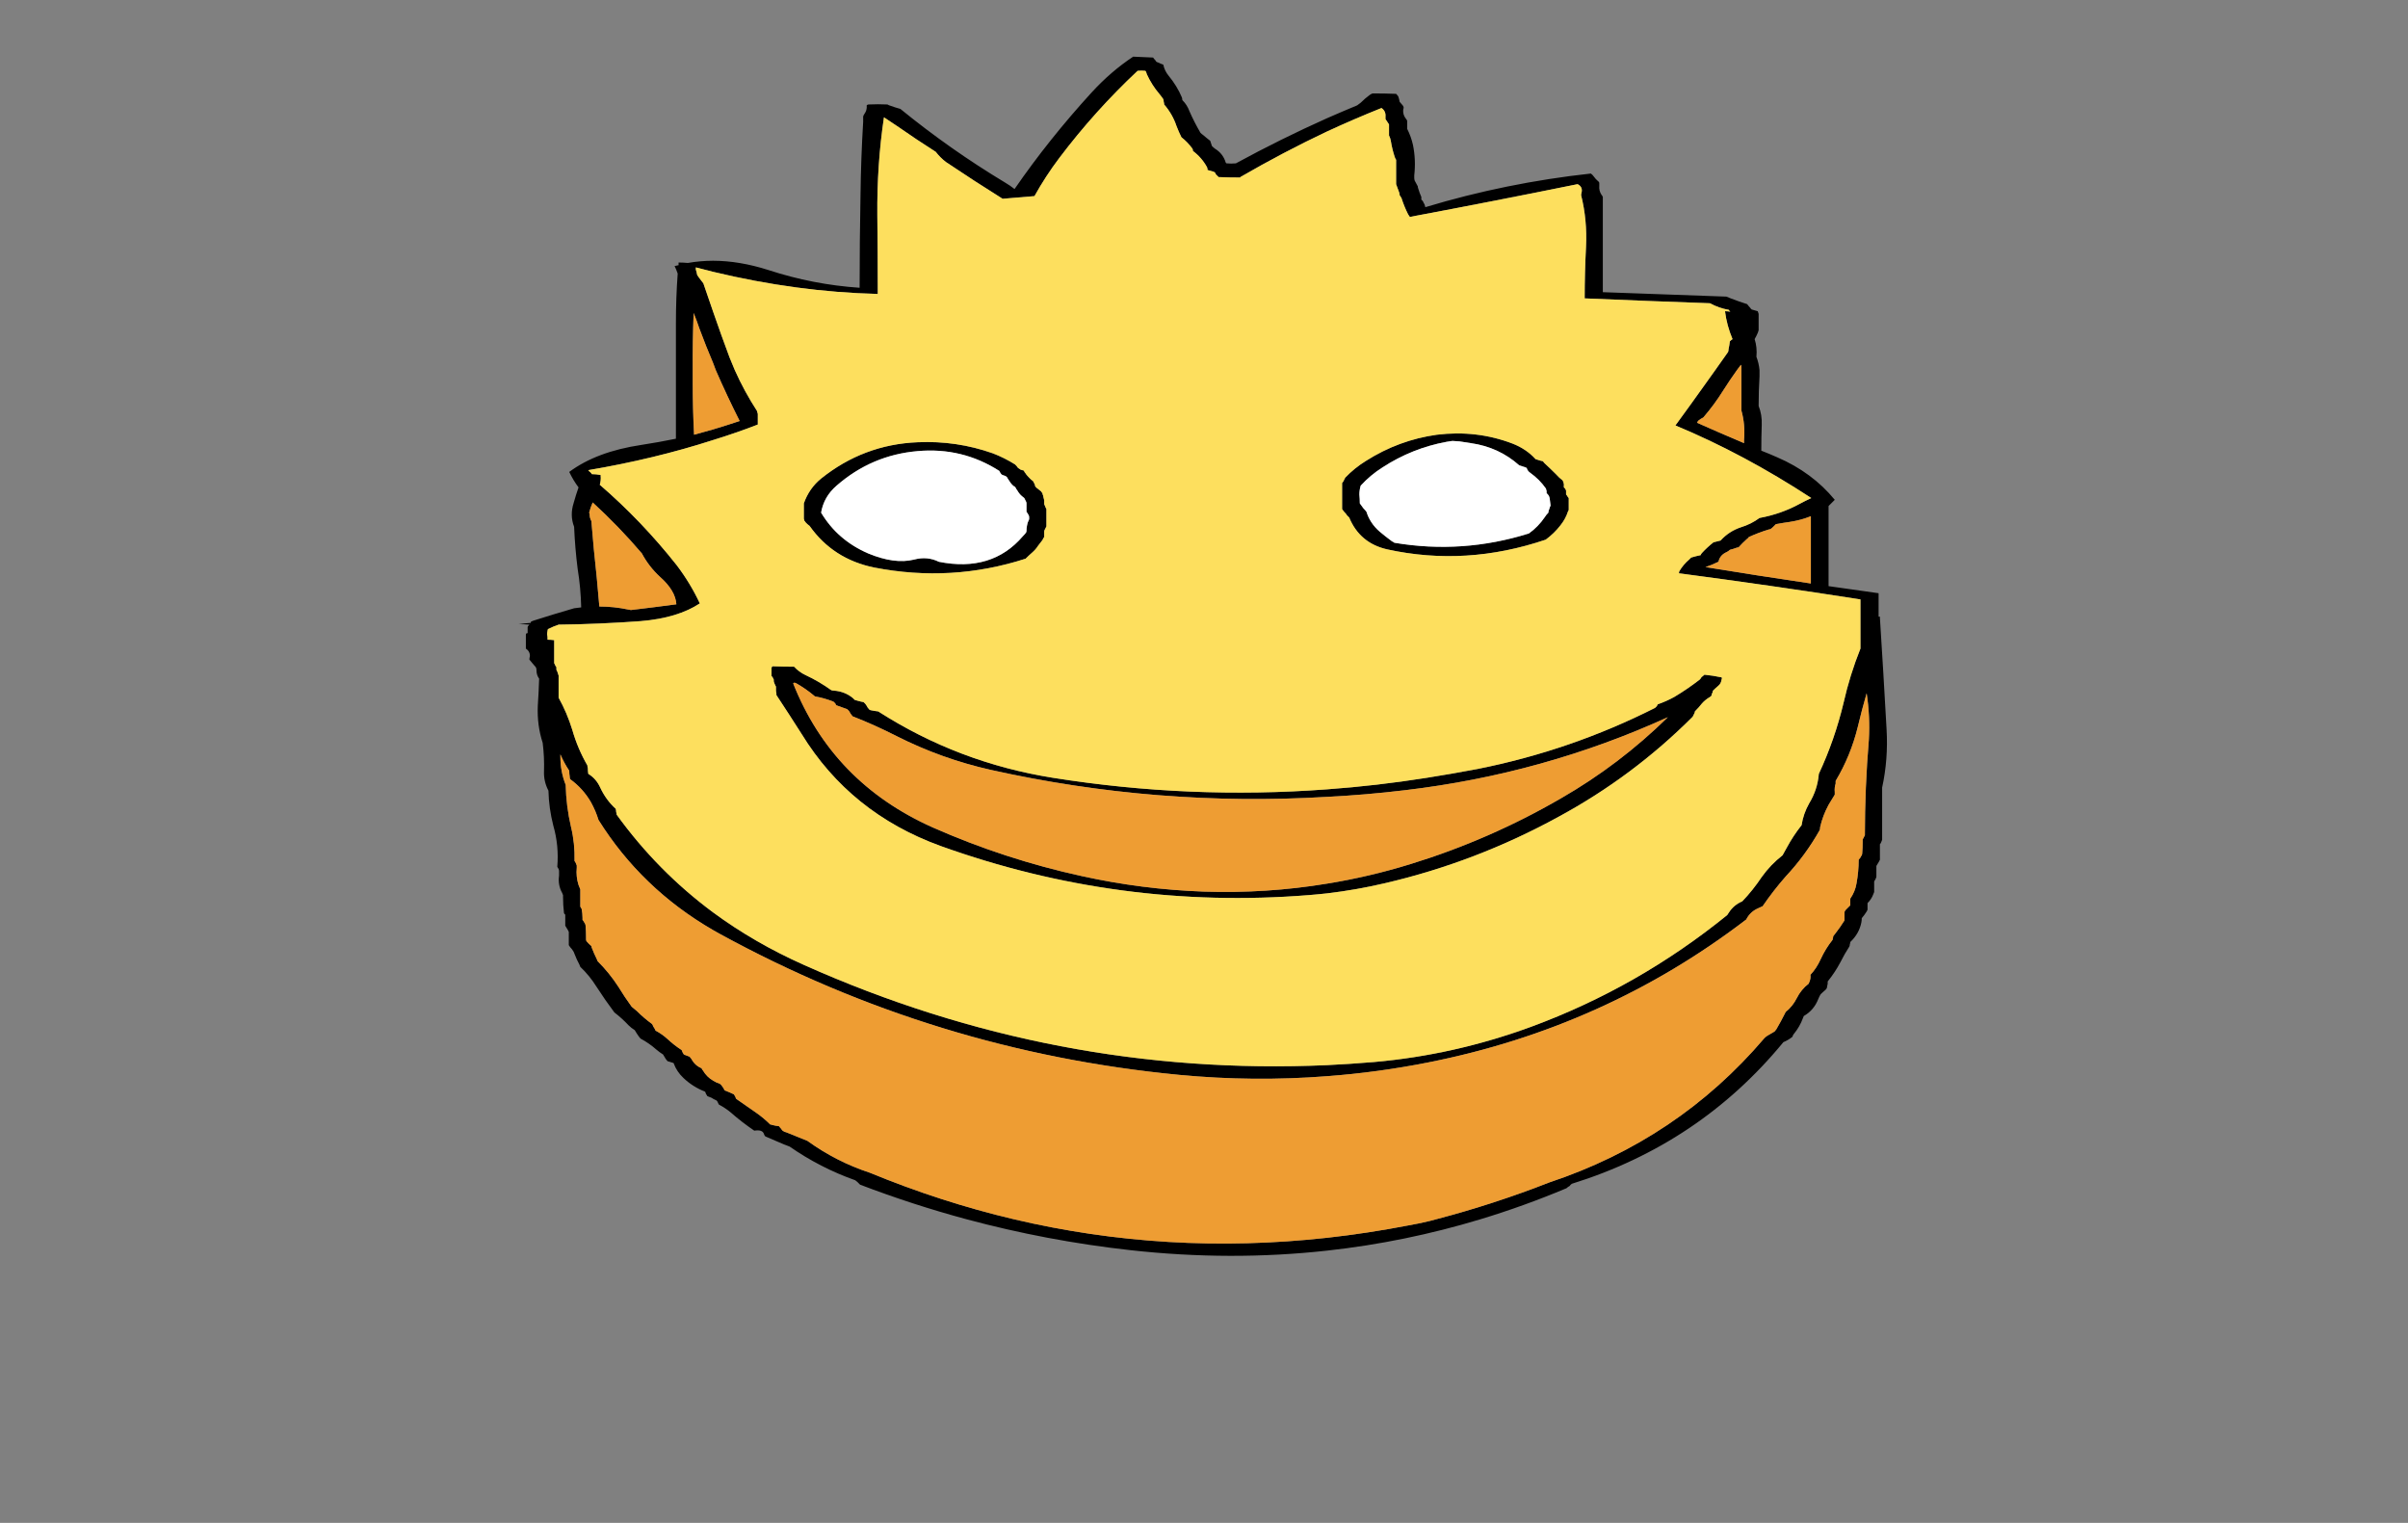 
<svg viewBox="0 0 272 172" height="172px" width="272px" y="0px" x="0px" preserveAspectRatio="none" xmlns:xlink="http://www.w3.org/1999/xlink" version="1.1" xmlns="http://www.w3.org/2000/svg">
<rect x="0" y="0" width="272" height="172" fill="#808080" stroke="none"/>
<defs></defs>

<g id="Layer_2">
<g>
<g>
<g>
<path d="M 180.65 21
Q 180.65 20.85 180.65 20.7 180.65 20.55 180.55 20.5 180.25 20.25 180 19.9 179.9 19.75 179.7 19.6 170.1 20.65 161 23.4 160.95 23.1 160.8 22.9 160.75 22.7 160.55 22.55 160.55 22.4 160.55 22.25 160.35 21.8 160.2 21.3 160.15 21.2 160.15 21.05 159.95 20.7 159.8 20.4 159.75 20.25 159.75 20.1 159.75 19.95 159.75 19.8 159.95 18.05 159.6 16.35 159.4 15.45 158.95 14.55 158.95 14.25 158.95 13.95 158.95 13.8 158.95 13.65 158.9 13.5 158.8 13.4 158.45 12.95 158.5 12.4 158.55 12.25 158.55 12.1 158.5 11.95 158.4 11.85 158.25 11.65 158.1 11.5 158.05 11.2 157.95 10.9 157.85 10.75 157.7 10.6 156.4 10.55 155.05 10.55 154.9 10.6 154.75 10.7 154.2 11.1 153.7 11.6 153.5 11.75 153.3 11.9 151.591 12.608 149.9 13.35 144.664 15.691 139.6 18.45 139.05 18.5 138.55 18.45 138.5 18.45 138.45 18.35 138.15 17.35 137.25 16.8 137.05 16.65 136.9 16.5 136.85 16.35 136.8 16.2 136.75 16.05 136.7 15.9 136.3 15.6 135.9 15.25 135.75 15.15 135.6 15 134.9 13.8 134.35 12.55 134.1 11.85 133.55 11.3 133.55 11.15 133.5 11 132.95 9.7 132 8.55 131.55 8 131.4 7.3 131.1 7.2 130.8 7.05 130.75 7.05 130.65 7 130.55 6.9 130.5 6.8 130.35 6.65 130.25 6.5 129.15 6.45 128 6.4 125.5 8.05 123.3 10.45 118.5 15.7 114.6 21.35 114.1 20.95 113.5 20.6 107.35 16.9 101.7 12.3 101.15 12.15 100.6 11.95 100.4 11.9 100.25 11.8 99.2 11.75 98.1 11.8 98 11.8 97.9 11.9 97.95 12.45 97.65 12.85 97.55 13 97.5 13.15 97.5 13.45 97.5 13.75 97.25 17.9 97.2 22.05 97.1 27.25 97.1 32.5 91.85 32.15 86.8 30.5 83.539 29.458 80.55 29.45 79.093 29.454 77.7 29.7 77.15 29.65 76.65 29.65 76.65 29.8 76.65 29.95 76.4 30 76.2 30.05 76.4 30.45 76.55 30.9 76.35 33.65 76.35 36.45 76.35 39.125 76.35 41.8 76.35 45.675 76.35 49.55 74.4 49.95 72.45 50.25 67.4 51 64.3 53.3 64.75 54.25 65.35 55.05 65.05 55.9 64.8 56.8 64.35 58.2 64.85 59.5 64.95 61.9 65.25 64.25 65.6 66.4 65.65 68.6 65.25 68.65 64.85 68.7 62.6 69.35 60.25 70.1 60.15 70.15 60 70.2 59.95 70.25 59.95 70.35 59.25 70.4 58.6 70.5 59.2 70.5 59.85 70.55 59.8 70.55 59.75 70.6 59.65 70.7 59.6 70.8 59.6 70.9 59.6 71 59.6 71.1 59.6 71.2 59.6 71.3 59.6 71.4 59.6 71.45 59.6 71.5 59.55 71.5 59.45 71.55 59.4 71.55 59.4 71.7 59.4 71.85 59.4 72 59.4 72.5 59.4 72.95 59.4 73.1 59.4 73.25 59.9 73.6 59.85 74.15 59.8 74.3 59.8 74.5 60.05 74.8 60.3 75.1 60.45 75.25 60.55 75.4 60.6 75.55 60.6 75.7 60.6 76.25 60.9 76.65 60.85 78.2 60.75 79.7 60.65 81.9 61.3 83.9 61.5 85.5 61.45 87.1 61.4 88.25 61.95 89.3 62 91.3 62.5 93.25 63.15 95.5 62.95 97.9 63 98 63.1 98.15 63.15 98.25 63.15 98.4 63.15 98.65 63.15 98.9 63 99.95 63.5 100.85 63.55 100.95 63.6 101.1 63.6 101.2 63.6 101.35 63.6 102.2 63.7 103.05 63.7 103.2 63.85 103.3 63.85 103.45 63.85 103.55 63.85 103.9 63.85 104.3 63.85 104.4 63.85 104.55 64 104.8 64.15 105.05 64.2 105.15 64.25 105.25 64.25 105.4 64.25 105.5 64.25 106 64.25 106.5 64.25 106.6 64.25 106.75 64.4 107 64.6 107.2 64.7 107.35 64.8 107.5 64.85 107.6 64.9 107.75 65.15 108.4 65.45 108.95 65.5 109.1 65.55 109.2 66.6 110.2 67.35 111.4 68.35 112.95 69.4 114.35 70.25 115 71 115.8 71.3 116.1 71.7 116.35 71.9 116.7 72.15 117.05 72.25 117.2 72.35 117.3 73.3 117.8 74.15 118.55 74.5 118.85 74.9 119.1 75.05 119.35 75.2 119.6 75.3 119.75 75.4 119.85 75.7 119.95 76.05 120.05 76.1 120.05 76.1 120.1 76.45 121.05 77.2 121.75 78.25 122.75 79.65 123.3 79.7 123.4 79.75 123.55 79.8 123.65 79.9 123.8 80.15 123.9 80.4 124 80.473 124.044 80.55 124.1 80.737 124.194 80.95 124.3 81.05 124.4 81.1 124.55 81.15 124.65 81.2 124.75 81.95 125.15 82.55 125.65 83.8 126.75 85.2 127.7 86.15 127.55 86.3 128.1 86.35 128.25 86.45 128.35 87.5 128.8 88.55 129.25 88.9 129.4 89.2 129.5 92.65 131.9 96.6 133.3 96.7 133.4 96.85 133.5 97 133.65 97.15 133.8 103.078 136.063 109.15 137.7 118.258 140.151 127.7 141.2 139.027 142.451 149.9 141.25 158.724 140.282 167.25 137.7 172.149 136.217 176.95 134.2 177.1 134.05 177.3 133.95 177.4 133.8 177.55 133.7 192 129.2 201.45 117.7 201.95 117.5 202.4 117.15 202.5 117.1 202.5 117 202.55 116.85 202.65 116.75 203.3 115.95 203.65 115 203.7 114.9 203.75 114.75 204.9 114.1 205.4 112.8 205.5 112.55 205.65 112.3 205.9 112.05 206.2 111.8 206.3 111.7 206.35 111.6 206.4 111.35 206.45 111.1 206.45 110.95 206.45 110.85 207.3 109.8 207.9 108.65 208.35 107.75 208.9 106.9 208.95 106.8 208.95 106.65 209 106.55 209 106.4 210 105.45 210.25 104.2 210.3 103.95 210.3 103.7 210.6 103.35 210.85 102.95 210.9 102.85 210.95 102.75 210.95 102.5 210.95 102.25 210.95 102.1 210.95 102 211.4 101.55 211.6 101 211.65 100.9 211.7 100.75 211.7 100.65 211.7 100.5 211.7 100.15 211.7 99.8 211.7 99.65 211.7 99.55 211.8 99.4 211.85 99.3 211.9 99.15 211.95 99.05 211.95 98.9 211.95 98.8 211.95 98.45 211.95 98.05 211.95 97.95 211.95 97.8 212.1 97.55 212.25 97.3 212.3 97.2 212.35 97.1 212.35 96.95 212.35 96.85 212.35 96.2 212.35 95.6 212.35 95.5 212.35 95.35 212.45 95.25 212.5 95.1 212.55 95 212.6 94.85 212.6 93.25 212.6 91.65 212.6 90.3 212.6 88.95 213.3 85.75 213.1 82.35 212.75 76.05 212.35 69.8 212.35 69.7 212.35 69.65 212.25 69.65 212.2 69.65 212.2 68.35 212.2 67 209.35 66.6 206.55 66.2 206.55 64.3 206.55 62.4 206.55 59.75 206.55 57.15 206.9 56.8 207.25 56.45 204.7 53.35 200.75 51.65 199.85 51.25 198.95 50.9 198.95 49.45 199 48 199.05 46.85 198.65 45.85 198.65 44.15 198.75 42.5 198.765 42.145 198.75 41.8 198.677 41.026 198.4 40.3 198.5 39.25 198.2 38.3 198.4 37.95 198.55 37.6 198.6 37.45 198.65 37.3 198.65 37 198.65 36.7 198.65 36.1 198.65 35.45 198.6 35.3 198.55 35.15 198.2 35.05 197.85 34.95 197.85 34.9 197.8 34.9 197.7 34.75 197.55 34.6 197.45 34.5 197.35 34.35 196.4 34.05 195.5 33.7 195.25 33.6 195 33.5 188 33.25 181.05 33 181.05 30.25 181.05 27.5 181.05 24.85 181.05 22.25 181 22.1 180.9 22 180.6 21.55 180.65 21
M 178.65 21.75
Q 178.6 21.9 178.6 22.05 179.3 24.85 179.15 27.9 179 30.8 179 33.7 186.05 34 193.15 34.25 194.15 34.8 195.3 35
L 195.3 35.05
Q 195.35 35.1 195.45 35.2 195.15 35.15 194.85 35.15 195.05 36.75 195.7 38.3 195.55 38.4 195.4 38.55 195.35 39 195.25 39.45 195.25 39.6 195.2 39.75 194.462 40.784 193.75 41.8 193.241 42.504 192.75 43.2 190.9 45.8 189.25 48.05 196.95 51.25 204.6 56.25 203.85 56.6 203.3 56.9 201.2 58.05 198.75 58.5 197.8 59.2 196.65 59.55 195.3 60 194.35 61.05 193.95 61.15 193.55 61.25 192.85 61.8 192.25 62.45 192.15 62.55 192.1 62.7 191.6 62.8 191.1 62.95 191.05 62.95 191 63 190.9 63.1 190.8 63.2 190.15 63.75 189.7 64.5 189.65 64.6 189.65 64.75 199.9 66.1 210.15 67.7 210.15 67.85 210.15 68.05 210.15 69.7 210.15 71.4 210.15 72.35 210.15 73.25 208.95 76.25 208.25 79.35 207.25 83.55 205.45 87.4 205.3 89.2 204.35 90.75 203.7 91.9 203.5 93.2 202.55 94.4 201.85 95.7 201.6 96.15 201.35 96.6 200 97.65 199 99.05 198 100.55 196.8 101.8 195.85 102.2 195.3 103.05 195.2 103.2 195.1 103.35 185.05 111.5 173 115.95 164.3 119.15 155.2 119.95 152.542 120.172 149.9 120.3 119.209 121.661 90.85 109 85.235 106.502 80.55 103.05 74.263 98.389 69.65 92 69.65 91.85 69.6 91.7 69.6 91.55 69.55 91.35 68.45 90.35 67.8 88.95 67.35 87.95 66.45 87.4 66.4 87.05 66.4 86.75 66.35 86.6 66.35 86.45 65.25 84.55 64.65 82.45 64.05 80.5 63.1 78.8 63.1 78.45 63.1 78.15 63.1 77.4 63.1 76.65 63.1 76.45 63.1 76.3 63.05 76.15 63 76 62.95 75.8 62.85 75.65 62.85 75.5 62.85 75.35 62.75 75.25 62.7 75.1 62.65 75 62.6 74.9 62.6 74.65 62.6 74.4 62.6 73.55 62.6 72.65 62.6 72.55 62.6 72.4
L 62.6 72.3
Q 62.2 72.25 61.85 72.25 61.85 72.15 61.85 72.05 61.85 71.85 61.8 71.65 61.8 71.45 61.85 71.25 61.85 71.15 61.9 71.05 62.5 70.75 63.1 70.55 67.55 70.5 72.4 70.15 76.55 69.8 79.05 68.15 78 65.9 76.45 63.85 72.5 58.85 67.75 54.75 67.9 54.25 67.85 53.75
L 67.85 53.65
Q 67.35 53.55 66.85 53.55 66.8 53.45 66.7 53.35 66.55 53.25 66.45 53.1 73.902 51.84 80.55 49.7 83.136 48.902 85.6 47.95 85.6 47.8 85.6 47.65 85.6 47.2 85.6 46.75 85.55 46.55 85.5 46.4 84.074 44.204 83 41.8 82.687 41.084 82.4 40.35 81.446 37.797 80.55 35.2 79.989 33.617 79.45 32 79.2 31.7 78.95 31.35 78.85 31.2 78.75 31.05 78.7 30.75 78.6 30.45
L 78.6 30.4
Q 78.6 30.3 78.6 30.2 79.577 30.457 80.55 30.7 89.994 32.973 99.15 33.2 99.15 32.9 99.15 32.6 99.15 28.45 99.1 24.3 99.05 18.6 99.85 13.25 100.6 13.75 101.35 14.25 103.5 15.75 105.7 17.15 106.2 17.8 106.85 18.3 110.05 20.45 113.25 22.45 115.05 22.3 116.85 22.15 118.1 19.9 119.65 17.85 123.65 12.55 128.5 8 128.95 7.95 129.35 8 129.4 8 129.45 8.1 129.5 8.3 129.55 8.4 130.1 9.6 130.95 10.6 131.2 10.9 131.4 11.2 131.45 11.35 131.45 11.5 131.5 11.65 131.5 11.8 132.45 12.9 132.9 14.25 133.15 14.9 133.45 15.5 134.15 16.05 134.7 16.8 134.75 16.9 134.75 17.05 135.75 17.8 136.35 18.9 136.4 19.05 136.4 19.2 136.75 19.3 137.1 19.4 137.2 19.45 137.25 19.5 137.3 19.6 137.35 19.7 137.5 19.85 137.65 20 138.85 20.05 140.1 20.05
L 140.1 20
Q 144.99 17.17 149.9 14.85 152.971 13.431 156.05 12.2 156.55 12.55 156.5 13.15 156.5 13.3 156.5 13.45 156.6 13.6 156.7 13.75 156.8 13.9 156.9 14.05 156.9 14.5 156.9 15 156.9 15.15 156.9 15.3 157.05 15.6 157.1 15.9 157.25 16.85 157.55 17.75 157.6 17.9 157.7 18.05 157.7 18.5 157.7 19 157.7 19.75 157.7 20.5 157.7 20.65 157.7 20.8 157.9 21.3 158.05 21.75 158.1 21.9 158.1 22.05 158.2 22.2 158.3 22.35 158.6 23.3 159.05 24.2 159.15 24.35 159.25 24.5 168.85 22.7 178.2 20.8 178.8 21.1 178.65 21.75
M 191.7 47.75
Q 191.75 47.6 191.85 47.5 192.1 47.3 192.4 47.15 193.65 45.7 194.65 44.1 195.398 42.919 196.2 41.8 196.427 41.498 196.65 41.2 196.7 41.3 196.7 41.45 196.7 41.625 196.7 41.8 196.7 43.18 196.7 44.6 196.7 45.45 196.7 46.35 197.15 47.95 197 49.7 197 49.85 197 50.05 194.05 48.8 191.7 47.75
M 196.2 61.85
Q 196.3 61.85 196.4 61.8 196.85 61.3 197.3 60.9 197.45 60.8 197.55 60.65 198.65 60.15 199.8 59.8 199.9 59.8 200 59.75 200.15 59.65 200.3 59.5 200.45 59.35 200.6 59.2 201.4 59.05 202.15 58.95 203.45 58.75 204.55 58.3 204.55 59.55 204.55 60.75 204.55 63.35 204.55 65.9 198.45 65 192.65 64.05 193.4 63.8 194.1 63.45 194.15 63.4 194.15 63.3 194.35 62.65 195.05 62.35 195.25 62.25 195.4 62.1 195.8 62 196.2 61.85
M 209.85 82.1
Q 210.3 80.2 210.85 78.3 211.25 80.9 211.1 83.55 210.65 88.95 210.65 94.35 210.55 94.5 210.5 94.65 210.4 94.75 210.4 94.85 210.4 95 210.4 95.1 210.4 95.75 210.35 96.35 210.35 96.45 210.3 96.6 210.2 96.7 210.15 96.85 210.05 96.95 209.95 97.1 209.95 98.45 209.7 99.8 209.55 100.7 209 101.5 209 101.75 209 102 209 102.1 209 102.25 208.75 102.5 208.5 102.75 208.4 102.85 208.35 103 208.35 103.35 208.35 103.7 208.35 103.85 208.35 103.95 207.85 104.75 207.3 105.45 207.2 105.55 207.1 105.7 207.05 105.8 207.05 105.95 207 106.05 207 106.15 206.2 107.15 205.65 108.35 205.2 109.35 204.5 110.1 204.55 110.5 204.4 110.85 204.35 110.95 204.3 111.1 203.45 111.75 202.95 112.75 202.5 113.65 201.7 114.3 201.65 114.4 201.6 114.5 201.15 115.4 200.65 116.25 200.55 116.35 200.45 116.5 200 116.75 199.6 117 199.45 117.1 199.3 117.25 189.55 128.7 175 133.55 168.725 136.004 162.25 137.7 161.886 137.801 161.5 137.9 160.25 138.2 159.1 138.4 154.475 139.293 149.9 139.8 131.804 141.792 114.5 137.7 106.284 135.76 98.25 132.45 94.45 131.2 91.2 128.85 90 128.35 88.85 127.9 88.6 127.85 88.4 127.7 88.3 127.6 88.25 127.5 88.1 127.35 88 127.2 87.6 127.15 87.2 127.05 87.1 127 87 127 86.3 126.3 85.45 125.7 84.3 124.9 83.15 124.1 83.1 124 83.05 123.85 83 123.75 82.9 123.6 82.65 123.5 82.35 123.35 82.1 123.25 81.85 123.15 81.75 122.9 81.55 122.65 81.45 122.5 81.3 122.4 80.893 122.27 80.55 122.05 79.838 121.642 79.4 120.9 79.3 120.8 79.25 120.65 78.5 120.35 78.1 119.6 78 119.5 77.9 119.35 77.6 119.25 77.25 119.1 77.2 119 77.1 118.85 77.05 118.75 77 118.6 76.15 118.05 75.4 117.35 74.8 116.8 74.05 116.4 73.95 116.15 73.8 115.95 73.75 115.8 73.65 115.65 72.75 115 71.95 114.2 71.65 113.95 71.35 113.7 70.55 112.6 69.85 111.45 68.85 109.9 67.5 108.55 67.45 108.4 67.4 108.3 67.1 107.7 66.85 107.05 66.8 106.95 66.8 106.85 66.5 106.6 66.25 106.3 66.2 106.2 66.2 106.1 66.2 105.95 66.2 105.85 66.2 105.25 66.15 104.6 66.15 104.5 66.1 104.35 66.05 104.25 65.95 104.1 65.9 104 65.8 103.9 65.8 103.75 65.8 103.65 65.8 103.15 65.7 102.65 65.65 102.55 65.55 102.4 65.55 102.3 65.55 102.15 65.55 101.4 65.55 100.7 65.55 100.55 65.55 100.45 65.45 100.2 65.35 99.95 65.05 99 65.15 98 65.15 97.85 65.15 97.75 65.1 97.6 65.05 97.5 65 97.35 64.9 97.25 64.95 95.25 64.5 93.4 63.95 91.05 63.9 88.65 63.3 87.15 63.3 85.45 63.3 85.35 63.3 85.2 63.7 86.15 64.3 87.05 64.3 87.4 64.35 87.7 64.35 87.85 64.4 88 65.85 89.05 66.75 90.6 67.3 91.6 67.6 92.6 72.462 100.37 80.55 105.05 80.946 105.278 81.35 105.5 105.6 118.75 133.2 121.4 141.603 122.199 149.9 121.55 155.625 121.123 161.3 120 181.3 116.05 197.25 103.85 197.65 103.05 198.45 102.65 198.75 102.5 199.1 102.35 200.3 100.6 201.7 99 203.95 96.6 205.55 93.75 205.6 93.6 205.6 93.4 205.9 92.1 206.55 90.9 206.9 90.3 207.25 89.75 207.25 89.6 207.25 89.45 207.2 88.95 207.35 88.5 207.35 88.35 207.35 88.2 209.05 85.35 209.85 82.1
M 78.35 35.35
Q 78.7 36.2 79 37.1 79.737 39.091 80.55 41 80.712 41.414 80.85 41.8 82.128 44.734 83.55 47.55 82.059 48.047 80.55 48.5 79.479 48.809 78.4 49.1 78.25 46.2 78.25 43.25 78.241 42.525 78.25 41.8 78.228 38.575 78.35 35.35
M 66.8 58.85
Q 66.6 58.5 66.6 58.05 66.6 58 66.55 57.9 66.7 57.3 66.95 56.75 69.9 59.45 72.5 62.5 73.3 64 74.55 65.15 76.3 66.7 76.4 68.25 73.8 68.6 71.25 68.9 71.1 68.85 71 68.85 69.35 68.5 67.7 68.5 67.55 66.85 67.4 65.15 67.05 62 66.8 58.85
M 116.8 54.55
Q 116.75 54.45 116.7 54.35 116.55 54.25 116.45 54.15 116.35 54.05 116.25 53.95 116.05 53.75 115.9 53.55 115.85 53.45 115.75 53.35 115.7 53.25 115.65 53.15 115.5 53.1 115.3 53.05 115.2 53 115.15 52.95 115.05 52.9 115 52.85 114.9 52.75 114.85 52.65 114.75 52.55 114.65 52.45 113.45 51.7 112.15 51.2 108.05 49.75 103.65 49.95 97.55 50.2 92.75 54.05 91.4 55.15 90.8 56.85 90.8 56.95 90.8 57.05 90.8 57.3 90.8 57.6 90.8 57.7 90.8 57.8 90.8 57.9 90.8 58 90.8 58.2 90.8 58.4 90.8 58.5 90.8 58.6 90.85 58.7 90.85 58.8 90.95 58.9 91 59 91.1 59.1 91.2 59.2 91.35 59.3 91.45 59.4 94.1 63.15 98.75 64.1 107.5 65.8 115.85 63.1 116.2 62.75 116.6 62.4 117 62.05 117.25 61.65 117.5 61.3 117.75 61 117.8 60.9 117.85 60.8 117.9 60.75 117.95 60.65 117.95 60.55 117.95 60.45 117.95 60.35 117.95 60.25 117.95 60.15 117.95 60.05 117.95 59.95 118 59.85 118.05 59.75 118.1 59.65 118.15 59.55 118.2 59.45 118.2 59.35 118.2 59.25 118.2 58.95 118.2 58.65 118.2 58.55 118.2 58.45 118.2 58.35 118.2 58.25 118.2 58.05 118.2 57.9 118.2 57.8 118.2 57.7 118.2 57.6 118.2 57.5 118.15 57.4 118.1 57.3 118.05 57.2 118 57.05 117.95 57 117.95 56.9 117.95 56.8 117.95 56.7 117.95 56.6 117.95 56.5 117.9 56.3 117.85 56.1 117.85 56 117.8 55.9 117.75 55.8 117.75 55.7 117.65 55.6 117.6 55.5 117.5 55.4 117.35 55.3 117.25 55.2 117.15 55.15 117.05 55.05 116.95 54.95 116.9 54.85 116.9 54.75 116.85 54.65 116.8 54.55
M 112.9 53.2
Q 112.9 53.3 113 53.4 113.05 53.5 113.15 53.6 113.35 53.7 113.55 53.75 113.65 53.8 113.75 53.9 113.85 54.1 114 54.3 114.2 54.65 114.5 54.9 114.65 54.95 114.7 55.05 114.8 55.25 114.95 55.45 115.15 55.8 115.45 56.05 115.6 56.15 115.7 56.25 115.75 56.35 115.8 56.45 115.85 56.55 115.9 56.65 115.95 56.75 115.95 56.85 115.95 56.95 115.95 57.05 115.95 57.2 115.95 57.4 115.95 57.5 115.95 57.6 115.95 57.7 115.95 57.8 116.1 58 116.2 58.2 116.25 58.3 116.25 58.4 116.25 58.5 116.25 58.6 116.25 58.7 116.2 58.75 116.05 59.05 116 59.4 115.95 59.7 115.95 59.95 115.95 60.05 115.9 60.15 115.75 60.35 115.55 60.55 112.05 64.65 106.05 63.45 104.75 62.8 103.25 63.2 101.05 63.75 98.05 62.5 94.6 61 92.75 57.9 93.05 56.1 94.5 54.85 98.45 51.4 103.65 50.95 108.7 50.5 112.9 53.2
M 192.5 76.2
L 192.5 76.25
Q 192.4 76.3 192.3 76.4 192.2 76.45 192.15 76.55 192.1 76.65 192 76.75 190.65 77.8 189.15 78.7 188.25 79.2 187.25 79.55 187.2 79.65 187.15 79.75 187.05 79.85 186.95 79.95 177.45 84.75 166.9 86.85 164 87.4 161.15 87.85 155.521 88.742 149.9 89.15 134.398 90.308 118.95 87.85 108.25 86.15 99.2 80.35 98.75 80.3 98.3 80.2 98.2 80.15 98.15 80.1 98.1 80 98 79.9 97.9 79.7 97.75 79.5 97.65 79.4 97.55 79.3 97.25 79.25 96.9 79.15 96.75 79.1 96.55 79.05 96.45 78.95 96.35 78.85 95.45 78.1 94.2 78 94.05 78 93.9 77.95 92.5 76.95 91 76.25 90.25 75.9 89.7 75.3 88.5 75.3 87.25 75.25 87.2 75.3 87.15 75.4 87.15 75.45 87.15 75.55 87.15 75.65 87.15 75.75 87.15 75.95 87.15 76.15 87.15 76.25 87.15 76.35 87.25 76.45 87.3 76.55 87.35 76.65 87.4 76.75 87.4 76.85 87.4 76.95 87.45 77.15 87.55 77.35 87.6 77.45 87.65 77.55 87.65 77.65 87.65 77.75 87.65 77.85 87.65 77.95 87.65 78.15 87.7 78.3 87.7 78.4 87.7 78.5 89.15 80.7 90.55 82.9 96.05 91.85 106.25 95.55 126.45 102.8 147.8 101.1 148.854 101.016 149.9 100.9 153.218 100.51 156.45 99.75 166.75 97.35 176.05 92.25 184.45 87.7 191.2 80.95 191.25 80.85 191.3 80.75 191.35 80.65 191.4 80.55 191.45 80.45 191.45 80.35 191.9 79.9 192.25 79.45 192.6 79.05 193.1 78.75 193.2 78.7 193.3 78.6 193.35 78.5 193.35 78.4 193.4 78.3 193.45 78.2 193.45 78.1 193.5 78 193.8 77.7 194.1 77.45 194.4 77.2 194.45 76.8 194.5 76.7 194.5 76.6 194.5 76.5 194.45 76.5 193.5 76.3 192.5 76.2
M 188.4 81
Q 182.95 86.35 176.35 90.15 168.25 94.85 159.3 97.6 154.655 99.032 149.9 99.8 143.038 100.936 135.95 100.7 129 100.45 122.2 98.95 113.5 97.05 105.35 93.45 94.05 88.4 89.6 77.2 89.65 77.05 89.9 77.15 91.05 77.8 92.05 78.65 93.15 78.85 94.15 79.25 94.25 79.35 94.35 79.45 94.4 79.55 94.45 79.65 95.15 79.9 95.7 80.1 95.8 80.2 95.9 80.3 96.05 80.6 96.3 80.9 98.75 81.85 101.3 83.15 106.35 85.7 111.9 86.95 130.701 91.142 149.9 90 154.289 89.78 158.7 89.25 174.35 87.4 188.4 81
M 173.6 51.9
Q 173.5 51.9 173.45 51.85 172.4 50.7 170.85 50.1 166.8 48.55 162.3 49.1 158 49.7 154.3 52.05 153 52.85 151.95 53.95 151.9 54.05 151.85 54.15 151.8 54.25 151.75 54.35 151.7 54.45 151.6 54.55 151.6 54.95 151.6 55.3 151.6 55.8 151.6 56.3 151.6 56.8 151.6 57.3 151.6 57.4 151.6 57.5 151.8 57.8 152.05 58.05 152.1 58.15 152.2 58.25 152.3 58.35 152.4 58.45 153.6 61.35 156.7 62.05 165.6 64 174.6 60.95 175.55 60.25 176.25 59.35 176.85 58.6 177.1 57.8 177.15 57.7 177.2 57.6 177.2 57.5 177.2 57.4 177.2 57.15 177.2 56.85 177.2 56.65 177.2 56.45 177.2 56.35 177.2 56.25 177.1 56.15 177.05 56.05 177 55.95 176.9 55.85 176.9 55.65 176.9 55.45 176.9 55.35 176.85 55.3 176.8 55.15 176.65 55.05 176.65 54.85 176.65 54.65 176.6 54.55 176.6 54.45 176.55 54.35 176.5 54.25 176.1 53.95 175.75 53.55 175.1 52.9 174.45 52.3 174.35 52.2 174.3 52.1 174.1 52.05 173.9 52 173.75 51.95 173.6 51.9
M 172.85 53.4
Q 173.9 54.15 174.6 55.15 174.65 55.2 174.65 55.3 174.7 55.4 174.7 55.5 174.7 55.6 174.7 55.7 175 55.95 175.05 56.3 175.1 56.7 175.15 57.1 175.05 57.3 175 57.5 174.9 57.7 174.9 57.9 174.65 58.15 174.5 58.4 173.75 59.5 172.7 60.25 165.2 62.6 157.5 61.3 157.4 61.2 157.25 61.15 156.5 60.6 155.85 60.05 154.75 59.1 154.35 57.8 154.2 57.6 154 57.4 153.8 57.1 153.6 56.85 153.6 56.35 153.55 55.85 153.55 55.35 153.7 54.85 154.8 53.65 156.15 52.8 159.489 50.621 163.4 49.9 163.738 49.847 164.05 49.8 164.463 49.839 164.85 49.85 165.513 49.959 166.15 50.05 169.3 50.5 171.6 52.55 171.85 52.65 172.05 52.7 172.25 52.75 172.45 52.85 172.55 53.2 172.85 53.4 Z" stroke="none" fill="#000000"></path>

<path d="M 66.6 58.05
Q 66.6 58.5 66.8 58.85 67.05 62 67.4 65.15 67.55 66.85 67.7 68.5 69.35 68.5 71 68.85 71.1 68.85 71.25 68.9 73.8 68.6 76.4 68.25 76.3 66.7 74.55 65.15 73.3 64 72.5 62.5 69.9 59.45 66.95 56.75 66.7 57.3 66.55 57.9 66.6 58 66.6 58.05
M 79 37.1
Q 78.7 36.2 78.35 35.35 78.228 38.575 78.25 41.8 78.241 42.525 78.25 43.25 78.25 46.2 78.4 49.1 79.479 48.809 80.55 48.5 82.059 48.047 83.55 47.55 82.128 44.734 80.85 41.8 80.712 41.414 80.55 41 79.737 39.091 79 37.1
M 210.85 78.3
Q 210.3 80.2 209.85 82.1 209.05 85.35 207.35 88.2 207.35 88.35 207.35 88.5 207.2 88.95 207.25 89.45 207.25 89.6 207.25 89.75 206.9 90.3 206.55 90.9 205.9 92.1 205.6 93.4 205.6 93.6 205.55 93.75 203.95 96.6 201.7 99 200.3 100.6 199.1 102.35 198.75 102.5 198.45 102.65 197.65 103.05 197.25 103.85 181.3 116.05 161.3 120 155.625 121.123 149.9 121.55 141.603 122.199 133.2 121.4 105.6 118.75 81.35 105.5 80.946 105.278 80.55 105.05 72.462 100.37 67.6 92.6 67.3 91.6 66.75 90.6 65.85 89.05 64.4 88 64.35 87.85 64.35 87.7 64.3 87.4 64.3 87.05 63.7 86.15 63.3 85.2 63.3 85.35 63.3 85.45 63.3 87.15 63.9 88.65 63.95 91.05 64.5 93.4 64.95 95.25 64.9 97.25 65 97.35 65.05 97.5 65.1 97.6 65.15 97.75 65.15 97.85 65.15 98 65.05 99 65.35 99.95 65.45 100.2 65.55 100.45 65.55 100.55 65.55 100.7 65.55 101.4 65.55 102.15 65.55 102.3 65.55 102.4 65.65 102.55 65.7 102.65 65.8 103.15 65.8 103.65 65.8 103.75 65.8 103.9 65.9 104 65.95 104.1 66.05 104.25 66.1 104.35 66.15 104.5 66.15 104.6 66.2 105.25 66.2 105.85 66.2 105.95 66.2 106.1 66.2 106.2 66.25 106.3 66.5 106.6 66.8 106.85 66.8 106.95 66.85 107.05 67.1 107.7 67.4 108.3 67.45 108.4 67.5 108.55 68.85 109.9 69.85 111.45 70.55 112.6 71.35 113.7 71.65 113.95 71.95 114.2 72.75 115 73.65 115.65 73.75 115.8 73.8 115.95 73.95 116.15 74.05 116.4 74.8 116.8 75.4 117.35 76.15 118.05 77 118.6 77.05 118.75 77.1 118.85 77.2 119 77.25 119.1 77.6 119.25 77.9 119.35 78 119.5 78.1 119.6 78.5 120.35 79.25 120.65 79.3 120.8 79.4 120.9 79.838 121.642 80.55 122.05 80.893 122.27 81.3 122.4 81.45 122.5 81.55 122.65 81.75 122.9 81.85 123.15 82.1 123.25 82.35 123.35 82.65 123.5 82.9 123.6 83 123.75 83.05 123.85 83.1 124 83.15 124.1 84.3 124.9 85.45 125.7 86.3 126.3 87 127 87.1 127 87.2 127.05 87.6 127.15 88 127.2 88.1 127.35 88.25 127.5 88.3 127.6 88.4 127.7 88.6 127.85 88.85 127.9 90 128.35 91.2 128.85 94.45 131.2 98.25 132.45 106.284 135.76 114.5 137.7 131.804 141.792 149.9 139.8 154.475 139.293 159.1 138.4 160.25 138.2 161.5 137.9 161.886 137.801 162.25 137.7 168.725 136.004 175 133.55 189.55 128.7 199.3 117.25 199.45 117.1 199.6 117 200 116.75 200.45 116.5 200.55 116.35 200.65 116.25 201.15 115.4 201.6 114.5 201.65 114.4 201.7 114.3 202.5 113.65 202.95 112.75 203.45 111.75 204.3 111.1 204.35 110.95 204.4 110.85 204.55 110.5 204.5 110.1 205.2 109.35 205.65 108.35 206.2 107.15 207 106.15 207 106.05 207.05 105.95 207.05 105.8 207.1 105.7 207.2 105.55 207.3 105.45 207.85 104.75 208.35 103.95 208.35 103.85 208.35 103.7 208.35 103.35 208.35 103 208.4 102.85 208.5 102.75 208.75 102.5 209 102.25 209 102.1 209 102 209 101.75 209 101.5 209.55 100.7 209.7 99.8 209.95 98.45 209.95 97.1 210.05 96.95 210.15 96.85 210.2 96.7 210.3 96.6 210.35 96.45 210.35 96.35 210.4 95.75 210.4 95.1 210.4 95 210.4 94.85 210.4 94.75 210.5 94.65 210.55 94.5 210.65 94.35 210.65 88.95 211.1 83.55 211.25 80.9 210.85 78.3
M 196.4 61.8
Q 196.3 61.85 196.2 61.85 195.8 62 195.4 62.1 195.25 62.25 195.05 62.35 194.35 62.65 194.15 63.3 194.15 63.4 194.1 63.45 193.4 63.8 192.65 64.05 198.45 65 204.55 65.9 204.55 63.35 204.55 60.75 204.55 59.55 204.55 58.3 203.45 58.75 202.15 58.95 201.4 59.05 200.6 59.2 200.45 59.35 200.3 59.5 200.15 59.65 200 59.75 199.9 59.8 199.8 59.8 198.65 60.15 197.55 60.65 197.45 60.8 197.3 60.9 196.85 61.3 196.4 61.8
M 191.85 47.5
Q 191.75 47.6 191.7 47.75 194.05 48.8 197 50.05 197 49.85 197 49.7 197.15 47.95 196.7 46.35 196.7 45.45 196.7 44.6 196.7 43.18 196.7 41.8 196.7 41.625 196.7 41.45 196.7 41.3 196.65 41.2 196.427 41.498 196.2 41.8 195.398 42.919 194.65 44.1 193.65 45.7 192.4 47.15 192.1 47.3 191.85 47.5
M 176.35 90.15
Q 182.95 86.35 188.4 81 174.35 87.4 158.7 89.25 154.289 89.78 149.9 90 130.701 91.142 111.9 86.95 106.35 85.7 101.3 83.15 98.75 81.85 96.3 80.9 96.05 80.6 95.9 80.3 95.8 80.2 95.7 80.1 95.15 79.9 94.45 79.65 94.4 79.55 94.35 79.45 94.25 79.35 94.15 79.25 93.15 78.85 92.05 78.65 91.05 77.8 89.9 77.15 89.65 77.05 89.6 77.2 94.05 88.4 105.35 93.45 113.5 97.05 122.2 98.95 129 100.45 135.95 100.7 143.038 100.936 149.9 99.8 154.655 99.032 159.3 97.6 168.25 94.85 176.35 90.15 Z" stroke="none" fill="#EE9D33"></path>

<path d="M 178.6 22.05
Q 178.6 21.9 178.65 21.75 178.8 21.1 178.2 20.8 168.85 22.7 159.25 24.5 159.15 24.35 159.05 24.2 158.6 23.3 158.3 22.35 158.2 22.2 158.1 22.05 158.1 21.9 158.05 21.75 157.9 21.3 157.7 20.8 157.7 20.65 157.7 20.5 157.7 19.75 157.7 19 157.7 18.5 157.7 18.05 157.6 17.9 157.55 17.75 157.25 16.85 157.1 15.9 157.05 15.6 156.9 15.3 156.9 15.15 156.9 15 156.9 14.5 156.9 14.05 156.8 13.9 156.7 13.75 156.6 13.6 156.5 13.45 156.5 13.3 156.5 13.15 156.55 12.55 156.05 12.2 152.971 13.431 149.9 14.85 144.99 17.17 140.1 20
L 140.1 20.05
Q 138.85 20.05 137.65 20 137.5 19.85 137.35 19.7 137.3 19.6 137.25 19.5 137.2 19.45 137.1 19.4 136.75 19.3 136.4 19.2 136.4 19.05 136.35 18.9 135.75 17.8 134.75 17.05 134.75 16.9 134.7 16.8 134.15 16.05 133.45 15.5 133.15 14.9 132.9 14.25 132.45 12.9 131.5 11.8 131.5 11.65 131.45 11.5 131.45 11.35 131.4 11.2 131.2 10.9 130.95 10.6 130.1 9.6 129.55 8.4 129.5 8.3 129.45 8.1 129.4 8 129.35 8 128.95 7.95 128.5 8 123.65 12.55 119.65 17.85 118.1 19.9 116.85 22.15 115.05 22.3 113.25 22.45 110.05 20.45 106.85 18.3 106.2 17.8 105.7 17.15 103.5 15.75 101.35 14.25 100.6 13.75 99.85 13.25 99.05 18.6 99.1 24.3 99.15 28.45 99.15 32.6 99.15 32.9 99.15 33.2 89.994 32.973 80.55 30.7 79.577 30.457 78.6 30.2 78.6 30.3 78.6 30.4
L 78.6 30.45
Q 78.7 30.75 78.75 31.05 78.85 31.2 78.95 31.35 79.2 31.7 79.45 32 79.989 33.617 80.55 35.2 81.446 37.797 82.4 40.35 82.687 41.084 83 41.8 84.074 44.204 85.5 46.4 85.55 46.55 85.6 46.75 85.6 47.2 85.6 47.65 85.6 47.8 85.6 47.95 83.136 48.902 80.55 49.7 73.902 51.84 66.45 53.1 66.55 53.25 66.7 53.35 66.8 53.45 66.85 53.55 67.35 53.55 67.85 53.65
L 67.85 53.75
Q 67.9 54.25 67.75 54.75 72.5 58.85 76.45 63.85 78 65.9 79.05 68.15 76.55 69.8 72.4 70.15 67.55 70.5 63.1 70.55 62.5 70.75 61.9 71.05 61.85 71.15 61.85 71.25 61.8 71.45 61.8 71.65 61.85 71.85 61.85 72.05 61.85 72.15 61.85 72.25 62.2 72.25 62.6 72.3
L 62.6 72.4
Q 62.6 72.55 62.6 72.65 62.6 73.55 62.6 74.4 62.6 74.65 62.6 74.9 62.65 75 62.7 75.1 62.75 75.25 62.85 75.35 62.85 75.5 62.85 75.65 62.95 75.8 63 76 63.05 76.15 63.1 76.3 63.1 76.45 63.1 76.65 63.1 77.4 63.1 78.15 63.1 78.45 63.1 78.8 64.05 80.5 64.65 82.45 65.25 84.55 66.35 86.45 66.35 86.6 66.4 86.75 66.4 87.05 66.45 87.4 67.35 87.95 67.8 88.95 68.45 90.35 69.55 91.35 69.6 91.55 69.6 91.7 69.65 91.85 69.65 92 74.263 98.389 80.55 103.05 85.235 106.502 90.85 109 119.209 121.661 149.9 120.3 152.542 120.172 155.2 119.95 164.3 119.15 173 115.95 185.05 111.5 195.1 103.35 195.2 103.2 195.3 103.05 195.85 102.2 196.8 101.8 198 100.55 199 99.05 200 97.65 201.35 96.6 201.6 96.15 201.85 95.7 202.55 94.4 203.5 93.2 203.7 91.9 204.35 90.75 205.3 89.2 205.45 87.4 207.25 83.55 208.25 79.35 208.95 76.25 210.15 73.25 210.15 72.35 210.15 71.4 210.15 69.7 210.15 68.05 210.15 67.85 210.15 67.7 199.9 66.1 189.65 64.75 189.65 64.6 189.7 64.5 190.15 63.75 190.8 63.2 190.9 63.1 191 63 191.05 62.95 191.1 62.95 191.6 62.8 192.1 62.7 192.15 62.55 192.25 62.45 192.85 61.8 193.55 61.25 193.95 61.15 194.35 61.05 195.3 60 196.65 59.55 197.8 59.2 198.75 58.5 201.2 58.05 203.3 56.9 203.85 56.6 204.6 56.25 196.95 51.25 189.25 48.05 190.9 45.8 192.75 43.2 193.241 42.504 193.75 41.8 194.462 40.784 195.2 39.75 195.25 39.6 195.25 39.45 195.35 39 195.4 38.55 195.55 38.4 195.7 38.3 195.05 36.75 194.85 35.15 195.15 35.15 195.45 35.2 195.35 35.1 195.3 35.05
L 195.3 35
Q 194.15 34.8 193.15 34.25 186.05 34 179 33.7 179 30.8 179.15 27.9 179.3 24.85 178.6 22.05
M 173.45 51.85
Q 173.5 51.9 173.6 51.9 173.75 51.95 173.9 52 174.1 52.05 174.3 52.1 174.35 52.2 174.45 52.3 175.1 52.9 175.75 53.55 176.1 53.95 176.5 54.25 176.55 54.35 176.6 54.45 176.6 54.55 176.65 54.65 176.65 54.85 176.65 55.05 176.8 55.15 176.85 55.3 176.9 55.35 176.9 55.45 176.9 55.65 176.9 55.85 177 55.95 177.05 56.05 177.1 56.15 177.2 56.25 177.2 56.35 177.2 56.45 177.2 56.65 177.2 56.85 177.2 57.15 177.2 57.4 177.2 57.5 177.2 57.6 177.15 57.7 177.1 57.8 176.85 58.6 176.25 59.35 175.55 60.25 174.6 60.95 165.6 64 156.7 62.05 153.6 61.35 152.4 58.45 152.3 58.35 152.2 58.25 152.1 58.15 152.05 58.05 151.8 57.8 151.6 57.5 151.6 57.4 151.6 57.3 151.6 56.8 151.6 56.3 151.6 55.8 151.6 55.3 151.6 54.95 151.6 54.55 151.7 54.45 151.75 54.35 151.8 54.25 151.85 54.15 151.9 54.05 151.95 53.95 153 52.85 154.3 52.05 158 49.7 162.3 49.1 166.8 48.55 170.85 50.1 172.4 50.7 173.45 51.85
M 192.5 76.25
L 192.5 76.2
Q 193.5 76.3 194.45 76.5 194.5 76.5 194.5 76.6 194.5 76.7 194.45 76.8 194.4 77.2 194.1 77.45 193.8 77.7 193.5 78 193.45 78.1 193.45 78.2 193.4 78.3 193.35 78.4 193.35 78.5 193.3 78.6 193.2 78.7 193.1 78.75 192.6 79.05 192.25 79.45 191.9 79.9 191.45 80.35 191.45 80.45 191.4 80.55 191.35 80.65 191.3 80.75 191.25 80.85 191.2 80.95 184.45 87.7 176.05 92.25 166.75 97.35 156.45 99.75 153.218 100.51 149.9 100.9 148.854 101.016 147.8 101.1 126.45 102.8 106.25 95.55 96.05 91.85 90.55 82.9 89.15 80.7 87.7 78.5 87.7 78.4 87.7 78.3 87.65 78.15 87.65 77.95 87.65 77.85 87.65 77.75 87.65 77.65 87.65 77.55 87.6 77.45 87.55 77.35 87.45 77.15 87.4 76.95 87.4 76.85 87.4 76.75 87.35 76.65 87.3 76.55 87.25 76.45 87.15 76.35 87.15 76.25 87.15 76.15 87.15 75.95 87.15 75.75 87.15 75.65 87.15 75.55 87.15 75.45 87.15 75.4 87.2 75.3 87.25 75.25 88.5 75.3 89.7 75.3 90.25 75.9 91 76.25 92.5 76.95 93.9 77.95 94.05 78 94.2 78 95.45 78.1 96.35 78.85 96.45 78.95 96.55 79.05 96.75 79.1 96.9 79.15 97.25 79.25 97.55 79.3 97.65 79.4 97.75 79.5 97.9 79.7 98 79.9 98.1 80 98.15 80.1 98.2 80.15 98.3 80.2 98.75 80.3 99.2 80.35 108.25 86.15 118.95 87.85 134.398 90.308 149.9 89.15 155.521 88.742 161.15 87.85 164 87.4 166.9 86.85 177.45 84.75 186.95 79.95 187.05 79.85 187.15 79.75 187.2 79.65 187.25 79.55 188.25 79.2 189.15 78.7 190.65 77.8 192 76.75 192.1 76.65 192.15 76.55 192.2 76.45 192.3 76.4 192.4 76.3 192.5 76.25
M 116.7 54.35
Q 116.75 54.45 116.8 54.55 116.85 54.65 116.9 54.75 116.9 54.85 116.95 54.95 117.05 55.05 117.15 55.15 117.25 55.2 117.35 55.3 117.5 55.4 117.6 55.5 117.65 55.6 117.75 55.7 117.75 55.8 117.8 55.9 117.85 56 117.85 56.1 117.9 56.3 117.95 56.5 117.95 56.6 117.95 56.7 117.95 56.8 117.95 56.9 117.95 57 118 57.05 118.05 57.2 118.1 57.3 118.15 57.4 118.2 57.5 118.2 57.6 118.2 57.7 118.2 57.8 118.2 57.9 118.2 58.05 118.2 58.25 118.2 58.35 118.2 58.45 118.2 58.55 118.2 58.65 118.2 58.95 118.2 59.25 118.2 59.35 118.2 59.45 118.15 59.55 118.1 59.65 118.05 59.75 118 59.85 117.95 59.95 117.95 60.05 117.95 60.15 117.95 60.25 117.95 60.35 117.95 60.45 117.95 60.55 117.95 60.65 117.9 60.75 117.85 60.8 117.8 60.9 117.75 61 117.5 61.3 117.25 61.65 117 62.05 116.6 62.4 116.2 62.75 115.85 63.1 107.5 65.8 98.75 64.1 94.1 63.15 91.45 59.4 91.35 59.3 91.2 59.2 91.1 59.1 91 59 90.95 58.9 90.85 58.8 90.85 58.7 90.8 58.6 90.8 58.5 90.8 58.4 90.8 58.2 90.8 58 90.8 57.9 90.8 57.8 90.8 57.7 90.8 57.6 90.8 57.3 90.8 57.05 90.8 56.95 90.8 56.85 91.4 55.15 92.75 54.05 97.55 50.2 103.65 49.95 108.05 49.75 112.15 51.2 113.45 51.7 114.65 52.45 114.75 52.55 114.85 52.65 114.9 52.75 115 52.85 115.05 52.9 115.15 52.95 115.2 53 115.3 53.05 115.5 53.1 115.65 53.15 115.7 53.25 115.75 53.35 115.85 53.45 115.9 53.55 116.05 53.75 116.25 53.95 116.35 54.05 116.45 54.15 116.55 54.25 116.7 54.35 Z" stroke="none" fill="#FDDF5E"></path>

<path d="M 113 53.4
Q 112.9 53.3 112.9 53.2 108.7 50.5 103.65 50.95 98.45 51.4 94.5 54.85 93.05 56.1 92.75 57.9 94.6 61 98.05 62.5 101.05 63.75 103.25 63.2 104.75 62.8 106.05 63.45 112.05 64.65 115.55 60.55 115.75 60.35 115.9 60.15 115.95 60.05 115.95 59.95 115.95 59.7 116 59.4 116.05 59.05 116.2 58.75 116.25 58.7 116.25 58.6 116.25 58.5 116.25 58.4 116.25 58.3 116.2 58.2 116.1 58 115.95 57.8 115.95 57.7 115.95 57.6 115.95 57.5 115.95 57.4 115.95 57.2 115.95 57.05 115.95 56.95 115.95 56.85 115.95 56.75 115.9 56.65 115.85 56.55 115.8 56.45 115.75 56.35 115.7 56.25 115.6 56.15 115.45 56.05 115.15 55.8 114.95 55.45 114.8 55.25 114.7 55.05 114.65 54.95 114.5 54.9 114.2 54.65 114 54.3 113.85 54.1 113.75 53.9 113.65 53.8 113.55 53.75 113.35 53.7 113.15 53.6 113.05 53.5 113 53.4
M 174.6 55.15
Q 173.9 54.15 172.85 53.4 172.55 53.2 172.45 52.85 172.25 52.75 172.05 52.7 171.85 52.65 171.6 52.55 169.3 50.5 166.15 50.05 165.513 49.959 164.85 49.85 164.463 49.839 164.05 49.8 163.738 49.847 163.4 49.9 159.489 50.621 156.15 52.8 154.8 53.65 153.7 54.85 153.55 55.35 153.55 55.85 153.6 56.35 153.6 56.85 153.8 57.1 154 57.4 154.2 57.6 154.35 57.8 154.75 59.1 155.85 60.05 156.5 60.6 157.25 61.15 157.4 61.2 157.5 61.3 165.2 62.6 172.7 60.25 173.75 59.5 174.5 58.4 174.65 58.15 174.9 57.9 174.9 57.7 175 57.5 175.05 57.3 175.15 57.1 175.1 56.7 175.05 56.3 175 55.95 174.7 55.7 174.7 55.6 174.7 55.5 174.7 55.4 174.65 55.3 174.65 55.2 174.6 55.15 Z" stroke="none" fill="#FFFFFF"></path>
</g>
</g>
</g>
</g>
</svg>
